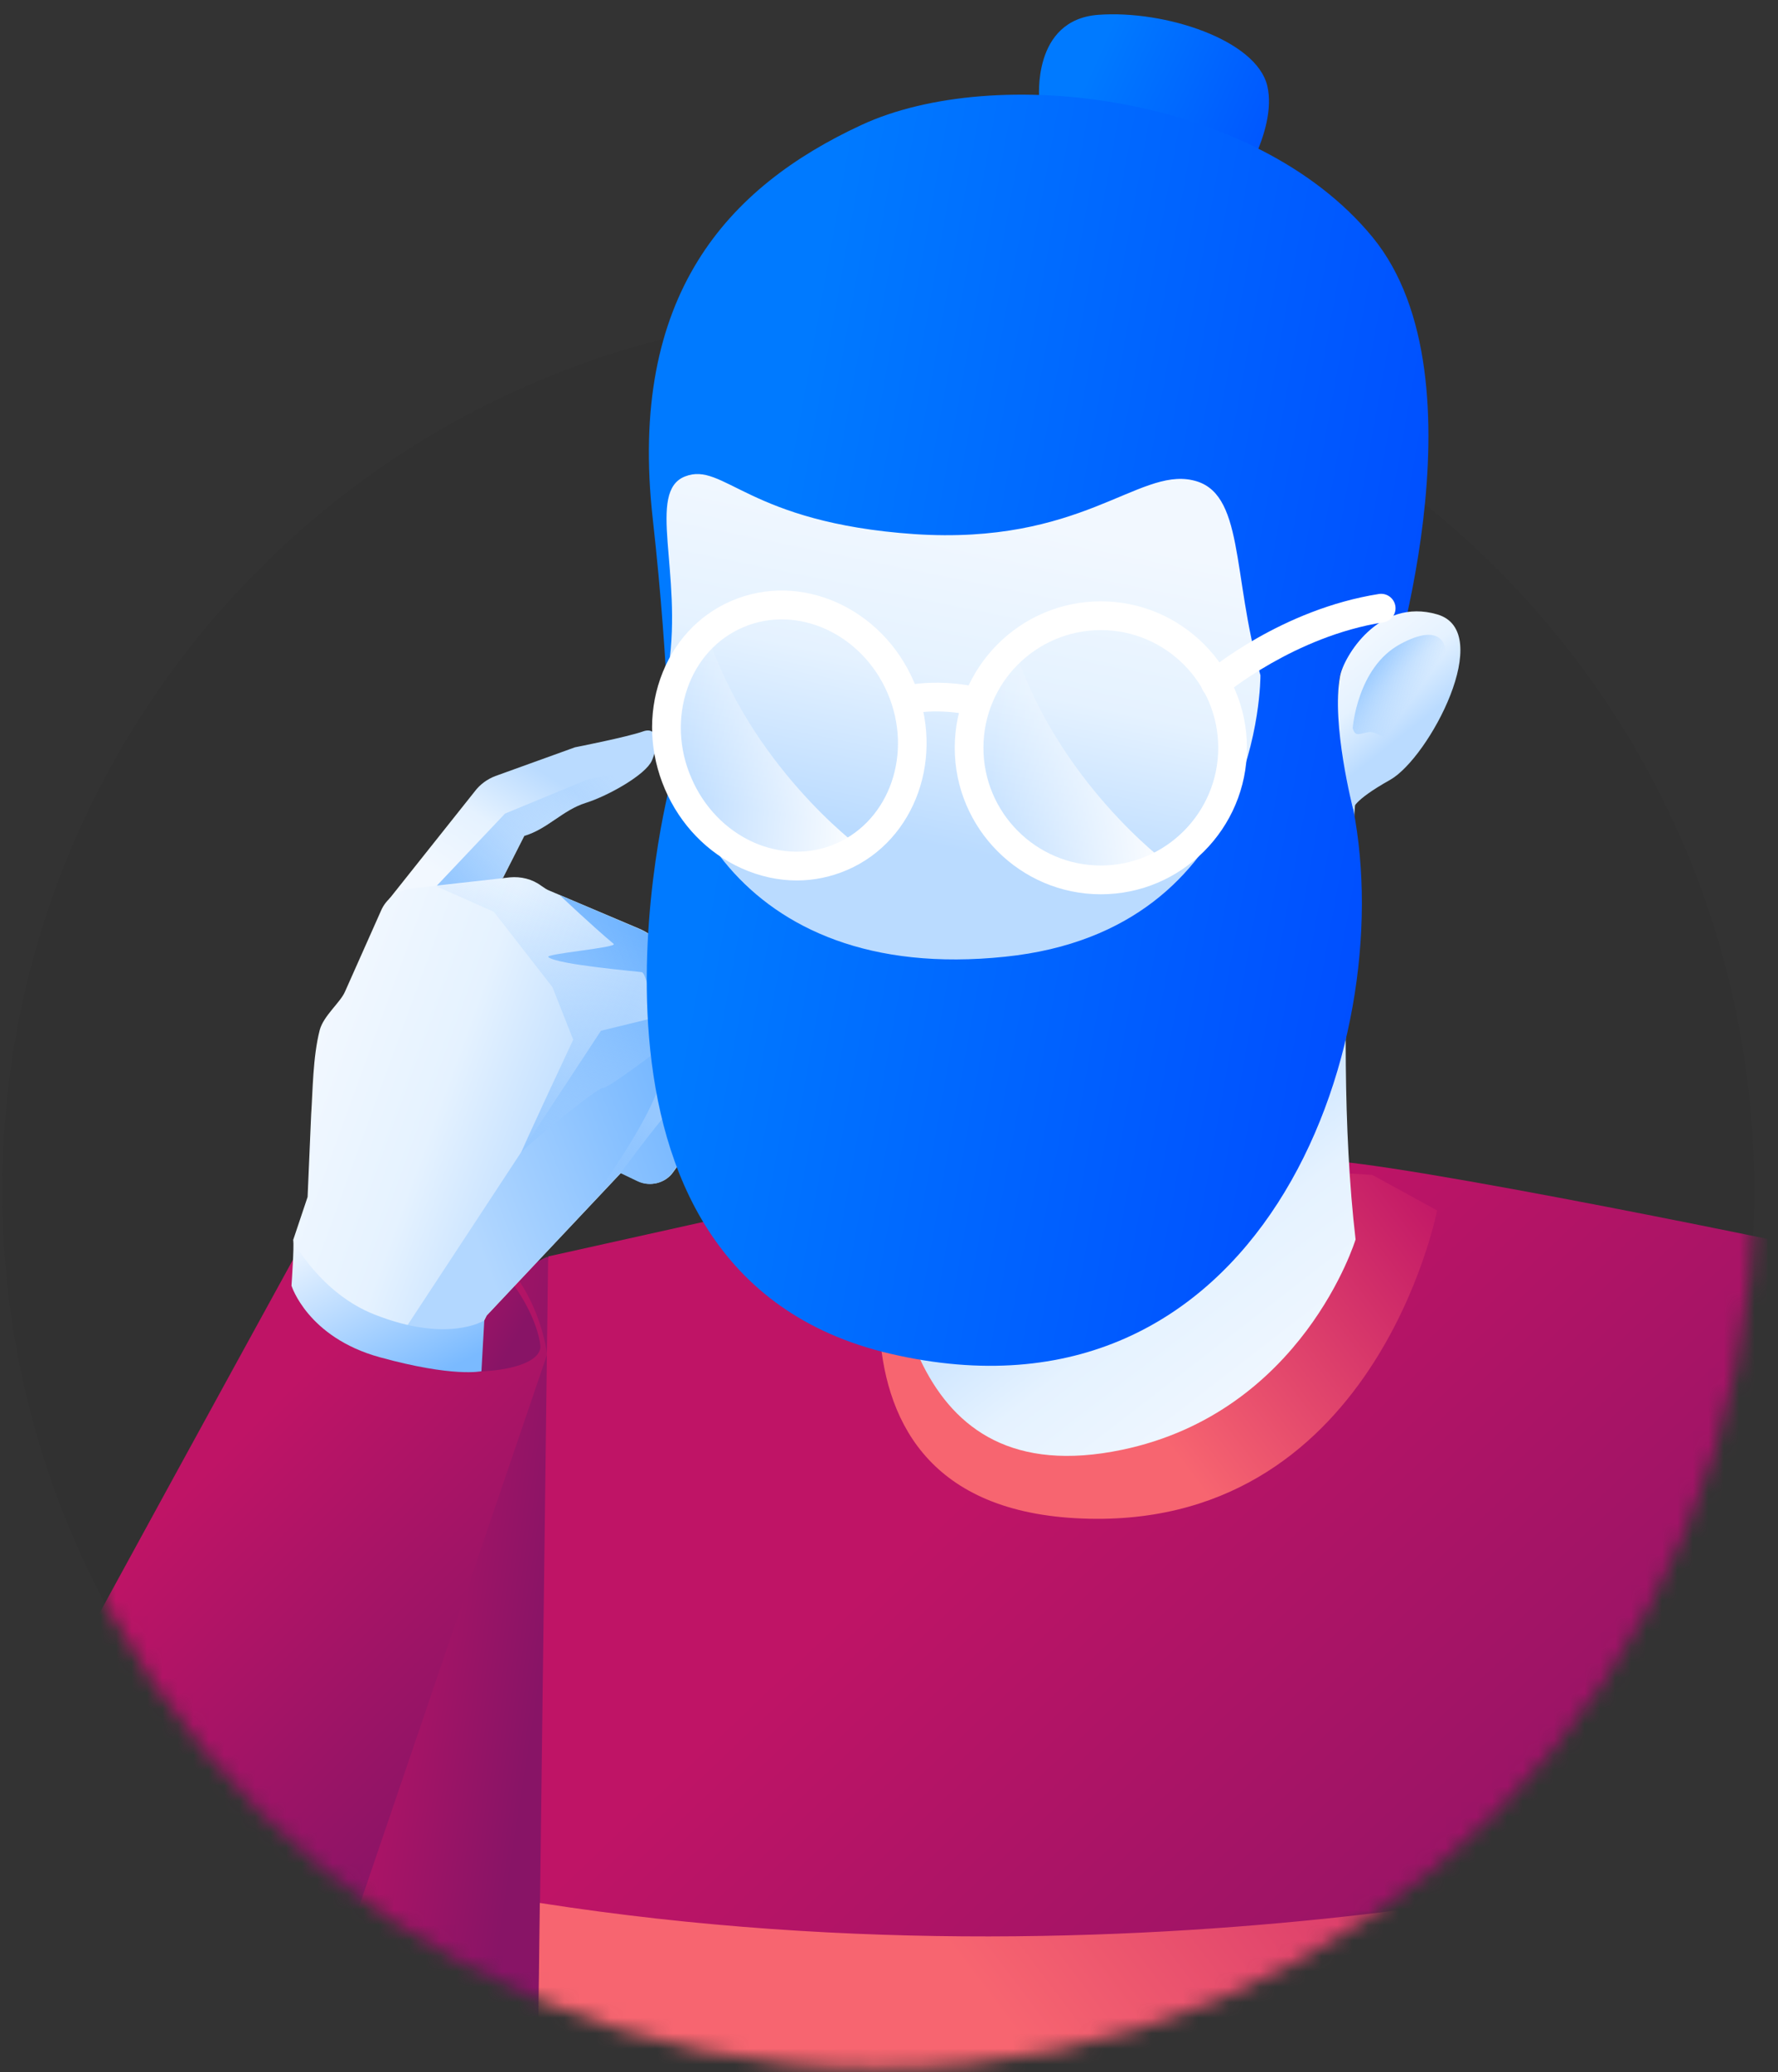 <svg width="115" height="134" viewBox="0 0 115 134" fill="none" xmlns="http://www.w3.org/2000/svg">
  <rect x="0" y="0" width="115" height="134" fill="#333333" stroke="none"/>
  <g clip-path="url(#clip0_3623_5329)">
    <path d="M56.804 133.786C88.092 133.786 113.457 108.359 113.457 76.994C113.457 45.629 88.092 20.202 56.804 20.202C25.516 20.202 0.152 45.629 0.152 76.994C0.152 108.359 25.516 133.786 56.804 133.786Z" fill="#161618" fill-opacity="0.07" />
    <mask id="mask0_3623_5329" style="mask-type:alpha" maskUnits="userSpaceOnUse" x="0" y="20" width="114" height="114">
      <path d="M56.804 133.786C88.092 133.786 113.457 108.359 113.457 76.994C113.457 45.629 88.092 20.202 56.804 20.202C25.516 20.202 0.152 45.629 0.152 76.994C0.152 108.359 25.516 133.786 56.804 133.786Z" fill="url(#paint0_linear_3623_5329)" />
    </mask>
    <g mask="url(#mask0_3623_5329)">
      <path d="M28.492 88.347C24.584 94.563 17.965 119.744 17.947 119.8C17.947 135.34 32.261 128.286 36.512 132.437C37.115 132.306 37.57 132.195 37.617 132.092C37.932 131.692 41.636 91.66 41.636 90.943C41.636 90.227 35.407 81.284 35.407 81.284C35.407 81.284 32.288 82.317 28.492 88.347Z" fill="url(#paint1_linear_3623_5329)" />
      <path d="M34.822 131.32C43.957 137.173 54.808 140.551 66.449 140.551C98.966 140.551 125.246 115.37 125.246 82.773C125.246 82.745 125.264 82.484 125.264 82.484C120.799 81.377 93.851 75.803 86.537 75.105L84.504 79.432L68.797 82.447L67.266 74.193C67.182 74.193 35.454 81.256 35.454 81.256L34.822 131.32Z" fill="url(#paint2_linear_3623_5329)" />
      <path d="M88.755 75.98L92.951 78.278C92.951 78.278 88.903 99.272 69.558 98.183C50.213 97.094 58.697 74.203 58.697 74.203L88.755 75.98Z" fill="url(#paint3_linear_3623_5329)" />
      <path d="M111.498 120.2C100.693 132.846 84.355 140.523 66.439 140.523C54.066 140.523 44.291 137.843 34.813 131.311L34.915 123.066C75.564 129.412 111.108 119.781 111.108 119.781L111.498 120.2Z" fill="url(#paint4_linear_3623_5329)" />
      <path d="M28.328 79.074C22.021 77.48 18.997 81.378 18.997 81.378C18.997 81.378 -4.575 124.279 -9.175 133.314C-4.048 138.18 12.073 134.198 18.578 136.945L35.381 87.609C35.409 87.627 34.628 80.673 28.328 79.074Z" fill="url(#paint5_linear_3623_5329)" />
      <path d="M25.174 58.137L30.693 51.198C31.038 50.734 31.515 50.385 32.045 50.186L37.189 48.329C37.189 48.329 40.556 47.669 41.591 47.302C42.625 46.934 42.565 48.289 42.159 49.196C41.753 50.102 39.39 51.442 37.888 51.921C36.391 52.388 35.423 53.609 33.914 54.051L32.539 56.758L27.116 59.303L25.174 58.137Z" fill="url(#paint6_linear_3623_5329)" />
      <path d="M42.203 49.227C42.279 49.052 42.329 48.888 42.385 48.712C42.019 49.713 38.019 50.404 38.019 50.404L32.664 52.615L28.203 57.33C28.203 57.33 29.35 57.593 30.396 57.789L32.525 56.773L33.901 54.067C35.406 53.617 36.369 52.408 37.874 51.937C39.405 51.476 41.794 50.125 42.203 49.227Z" fill="url(#paint7_linear_3623_5329)" />
      <path d="M24.238 87.676C29.638 89.462 35.031 88.715 34.953 87.044C34.717 84.773 32.008 80.115 27.832 79.33C21.429 78.122 18.665 82.223 18.665 82.223C18.665 82.223 18.81 85.892 24.238 87.676Z" fill="url(#paint8_linear_3623_5329)" />
      <path d="M30.289 87.465L31.481 85.081L40.167 75.855L41.278 76.387C42.069 76.764 43.043 76.514 43.538 75.813L45.483 73.112C45.889 72.531 46.12 71.852 46.112 71.156L46.095 66.406C46.091 65.302 45.666 64.228 44.907 63.411L42.729 61.05C42.333 60.603 41.839 60.259 41.298 60.037L35.571 57.613C35.367 57.539 35.191 57.413 35.002 57.281C34.418 56.845 33.687 56.675 32.976 56.74L26.62 57.459C25.724 57.564 24.963 58.117 24.628 58.932L22.312 64.136C22.009 64.836 20.923 65.692 20.678 66.62C20.232 68.366 20.232 70.537 20.125 72.084C20.068 73.306 19.895 77.408 19.895 77.408L18.96 80.198C18.965 80.256 20.912 88.591 30.289 87.465Z" fill="url(#paint9_linear_3623_5329)" />
      <path d="M41.517 62.874C41.884 62.999 42.291 65.825 42.291 65.825L38.869 66.66L26.357 85.702L26.072 87.307C27.275 87.586 28.656 87.666 30.251 87.471L31.443 85.088L40.129 75.862L41.24 76.394C42.031 76.771 43.005 76.521 43.501 75.819L45.446 73.119C45.851 72.537 46.083 71.859 46.074 71.162L46.057 66.412C46.054 65.308 45.628 64.235 44.869 63.418L42.691 61.056C42.295 60.609 41.801 60.265 41.26 60.044L36.193 57.88C36.193 57.88 38.275 59.858 39.689 61.04C39.996 61.282 35.192 61.683 35.467 61.898C36.101 62.404 41.398 62.834 41.517 62.874Z" fill="url(#paint10_linear_3623_5329)" />
      <path d="M37.543 78.647C37.543 78.647 41.601 73.306 42.606 70.283C43.612 67.26 43.748 69.93 44.022 71.028L44.629 72.053C44.629 72.053 43.497 71.682 42.991 72.196C42.468 72.717 40.146 75.854 40.146 75.854L37.543 78.647Z" fill="url(#paint11_linear_3623_5329)" />
      <path d="M18.965 80.256C19.036 80.489 18.853 83.145 18.853 83.145C18.853 83.145 19.885 86.481 24.554 87.772C29.337 89.095 31.139 88.678 31.139 88.678L31.323 85.393C31.323 85.393 28.98 86.897 24.215 85.008C20.723 83.632 18.965 80.256 18.965 80.256Z" fill="url(#paint12_linear_3623_5329)" />
      <path d="M31.939 58.966L35.734 63.841L37.075 67.236C37.075 67.236 33.517 74.825 33.729 74.52C33.938 74.186 38.701 70.284 38.979 70.366C39.29 70.474 43.996 66.84 43.996 66.84L45.068 63.595C44.997 63.525 44.963 63.448 44.896 63.386L42.718 61.024C42.322 60.577 41.828 60.233 41.287 60.012L35.56 57.587C35.356 57.513 35.18 57.387 34.991 57.256C34.407 56.819 33.676 56.65 32.977 56.74L28.229 57.319L31.939 58.966Z" fill="url(#paint13_linear_3623_5329)" />
    </g>
    <path d="M88.124 46.556C88.124 46.556 86.017 65.93 87.678 80.158C87.678 80.158 84.272 91.325 72.557 93.763C58.54 96.675 57.565 82.652 56.823 74.845C56.006 66.293 88.124 46.556 88.124 46.556Z" fill="url(#paint14_linear_3623_5329)" />
    <path d="M67.219 6.411C67.219 6.411 66.718 1.275 71.044 0.958C75.37 0.642 81.283 2.596 81.97 5.565C82.657 8.524 79.807 12.6 79.807 12.6L67.219 6.411Z" fill="url(#paint15_linear_3623_5329)" />
    <path d="M43.353 50.687C43.353 50.687 34.962 82.28 57.584 87.547C81.468 93.102 90.556 67.754 87.521 52.297C84.485 36.841 89.609 45.02 89.609 45.02C89.609 45.02 96.395 24.595 88.765 15.326C81.134 6.048 64.314 4.085 55.709 8.086C47.104 12.079 40.587 19.067 42.221 33.565C43.335 43.541 43.353 50.687 43.353 50.687Z" fill="url(#paint16_linear_3623_5329)" />
    <path d="M81.524 43.671C81.524 43.671 81.654 60.16 65.001 61.873C47.531 63.696 42.091 50.864 43.252 43.085C44.152 37.055 41.803 31.788 44.31 30.811C46.816 29.834 48.348 33.798 59.144 34.542C69.912 35.259 73.578 30.28 77.115 31.052C80.522 31.769 79.649 37.138 81.524 43.671Z" fill="url(#paint17_linear_3623_5329)" />
    <path d="M86.676 43.727C86.889 42.535 89.154 38.618 92.96 39.734C96.757 40.842 92.431 48.993 89.925 50.427C87.418 51.832 87.521 52.334 87.521 52.334C87.521 52.334 86.091 46.797 86.676 43.727Z" fill="url(#paint18_linear_3623_5329)" />
    <path d="M87.493 47.086C87.493 47.086 87.781 43.169 90.556 41.661C93.332 40.153 93.508 41.903 93.49 42.136C93.462 42.377 94.39 43.587 93.388 44.015C92.385 44.443 93.601 44.89 92.385 45.606C91.169 46.323 91.726 46.211 91.039 47.403C90.352 48.594 89.192 47.244 88.533 47.347C87.892 47.458 87.651 47.672 87.493 47.086Z" fill="url(#paint19_linear_3623_5329)" />
    <path d="M61.752 48.361C61.752 43.131 65.994 38.888 71.202 38.888C76.409 38.888 80.652 43.14 80.652 48.361C80.652 53.581 76.409 57.834 71.202 57.834C65.994 57.834 61.752 53.581 61.752 48.361ZM63.608 48.361C63.608 52.558 67.015 55.973 71.202 55.973C75.388 55.973 78.795 52.558 78.795 48.361C78.795 44.164 75.388 40.749 71.202 40.749C67.015 40.749 63.608 44.155 63.608 48.361Z" fill="white" />
    <path d="M47.976 56.159C45.767 55.172 44.003 53.349 43.01 51.041C42.017 48.733 41.906 46.193 42.704 43.903C43.511 41.586 45.145 39.79 47.308 38.86C51.745 36.943 57.036 39.279 59.106 44.08C61.167 48.882 59.236 54.344 54.799 56.261C53.76 56.708 52.655 56.941 51.541 56.941C50.353 56.941 49.137 56.68 47.976 56.159ZM54.066 54.558C57.566 53.041 59.06 48.677 57.408 44.825C55.746 40.972 51.55 39.065 48.051 40.572C46.37 41.298 45.09 42.703 44.458 44.527C43.818 46.379 43.901 48.435 44.718 50.315C45.526 52.195 46.955 53.674 48.738 54.475C50.492 55.247 52.395 55.284 54.066 54.558Z" fill="white" />
    <path d="M62.959 46.286L63.46 44.499C63.367 44.471 61.084 43.838 58.41 44.35L58.763 46.174C60.981 45.746 62.94 46.286 62.959 46.286Z" fill="white" />
    <path d="M78.628 45.132C78.841 45.132 79.055 45.057 79.222 44.908C79.268 44.871 83.733 41.149 89.479 40.246C89.99 40.163 90.333 39.688 90.25 39.186C90.166 38.683 89.702 38.339 89.192 38.413C82.907 39.4 78.219 43.327 78.015 43.494C77.625 43.829 77.579 44.415 77.904 44.806C78.099 45.02 78.359 45.132 78.628 45.132Z" fill="white" />
    <path d="M75.425 55.768C75.425 55.768 68.426 50.557 65.604 41.903C65.604 41.903 63.283 43.913 62.782 46.928C62.281 49.943 63.154 53.758 67.08 55.842C71.025 57.936 75.035 56.429 75.425 55.768Z" fill="url(#paint20_linear_3623_5329)" />
    <path d="M55.505 54.707C55.505 54.707 48.506 49.496 45.684 40.842C45.684 40.842 43.363 42.852 42.862 45.867C42.361 48.882 43.233 52.697 47.169 54.782C51.123 56.875 55.133 55.368 55.505 54.707Z" fill="url(#paint21_linear_3623_5329)" />
  </g>
  <defs>
    <linearGradient id="paint0_linear_3623_5329" x1="33.484" y1="73.338" x2="110.519" y2="85.352" gradientUnits="userSpaceOnUse">
      <stop stop-color="#F2F8FF" />
      <stop offset="0.497" stop-color="#E5F2FF" />
      <stop offset="1" stop-color="#BADBFF" />
    </linearGradient>
    <linearGradient id="paint1_linear_3623_5329" x1="35.279" y1="106.754" x2="20.767" y2="104.491" gradientUnits="userSpaceOnUse">
      <stop stop-color="#881466" />
      <stop offset="1" stop-color="#BF1466" />
    </linearGradient>
    <linearGradient id="paint2_linear_3623_5329" x1="107.103" y1="135.572" x2="66.458" y2="92.719" gradientUnits="userSpaceOnUse">
      <stop stop-color="#881466" />
      <stop offset="1" stop-color="#BF1466" />
    </linearGradient>
    <linearGradient id="paint3_linear_3623_5329" x1="89.006" y1="70.553" x2="69.425" y2="85.342" gradientUnits="userSpaceOnUse">
      <stop stop-color="#BF1466" />
      <stop offset="1" stop-color="#F76570" />
    </linearGradient>
    <linearGradient id="paint4_linear_3623_5329" x1="100.904" y1="101.437" x2="63.99" y2="129.318" gradientUnits="userSpaceOnUse">
      <stop stop-color="#BF1466" />
      <stop offset="1" stop-color="#F76570" />
    </linearGradient>
    <linearGradient id="paint5_linear_3623_5329" x1="26.529" y1="122.249" x2="6.299" y2="102.116" gradientUnits="userSpaceOnUse">
      <stop stop-color="#881466" />
      <stop offset="1" stop-color="#BF1466" />
    </linearGradient>
    <linearGradient id="paint6_linear_3623_5329" x1="30.972" y1="58.089" x2="35.755" y2="50.352" gradientUnits="userSpaceOnUse">
      <stop stop-color="#F2F8FF" />
      <stop offset="0.497" stop-color="#E5F2FF" />
      <stop offset="1" stop-color="#BADBFF" />
    </linearGradient>
    <linearGradient id="paint7_linear_3623_5329" x1="39.16" y1="49.569" x2="29.661" y2="57.586" gradientUnits="userSpaceOnUse">
      <stop stop-color="#96C8FF" stop-opacity="0" />
      <stop offset="1" stop-color="#96C8FF" />
    </linearGradient>
    <linearGradient id="paint8_linear_3623_5329" x1="32.956" y1="87.311" x2="24.883" y2="82.809" gradientUnits="userSpaceOnUse">
      <stop stop-color="#881466" />
      <stop offset="1" stop-color="#BF1466" />
    </linearGradient>
    <linearGradient id="paint9_linear_3623_5329" x1="19.631" y1="68.273" x2="37.237" y2="74.692" gradientUnits="userSpaceOnUse">
      <stop stop-color="#F2F8FF" />
      <stop offset="0.497" stop-color="#E5F2FF" />
      <stop offset="1" stop-color="#BADBFF" />
    </linearGradient>
    <linearGradient id="paint10_linear_3623_5329" x1="44.975" y1="68.119" x2="28.572" y2="74.501" gradientUnits="userSpaceOnUse">
      <stop stop-color="#6EB3FF" />
      <stop offset="1" stop-color="#B2D7FF" />
    </linearGradient>
    <linearGradient id="paint11_linear_3623_5329" x1="37.839" y1="77.595" x2="42.255" y2="72.483" gradientUnits="userSpaceOnUse">
      <stop stop-color="#96C8FF" stop-opacity="0" />
      <stop offset="1" stop-color="#96C8FF" />
    </linearGradient>
    <linearGradient id="paint12_linear_3623_5329" x1="22.188" y1="78.521" x2="27.56" y2="89.261" gradientUnits="userSpaceOnUse">
      <stop stop-color="#F2F8FF" />
      <stop offset="1" stop-color="#7ABAFF" />
    </linearGradient>
    <linearGradient id="paint13_linear_3623_5329" x1="37.453" y1="59.003" x2="31.144" y2="73.465" gradientUnits="userSpaceOnUse">
      <stop stop-color="#96C8FF" stop-opacity="0" />
      <stop offset="1" stop-color="#96C8FF" />
    </linearGradient>
    <linearGradient id="paint14_linear_3623_5329" x1="89.064" y1="87.311" x2="75.249" y2="69.454" gradientUnits="userSpaceOnUse">
      <stop stop-color="#F2F8FF" />
      <stop offset="0.497" stop-color="#E5F2FF" />
      <stop offset="1" stop-color="#BADBFF" />
    </linearGradient>
    <linearGradient id="paint15_linear_3623_5329" x1="84.408" y1="9.821" x2="70.887" y2="3.751" gradientUnits="userSpaceOnUse">
      <stop stop-color="#004FFF" />
      <stop offset="1" stop-color="#007AFF" />
    </linearGradient>
    <linearGradient id="paint16_linear_3623_5329" x1="90.053" y1="51.668" x2="48.175" y2="44.135" gradientUnits="userSpaceOnUse">
      <stop stop-color="#004FFF" />
      <stop offset="1" stop-color="#007AFF" />
    </linearGradient>
    <linearGradient id="paint17_linear_3623_5329" x1="63.502" y1="33.158" x2="59.172" y2="54.426" gradientUnits="userSpaceOnUse">
      <stop stop-color="#F2F8FF" />
      <stop offset="0.497" stop-color="#E5F2FF" />
      <stop offset="1" stop-color="#BADBFF" />
    </linearGradient>
    <linearGradient id="paint18_linear_3623_5329" x1="87.164" y1="41.778" x2="91.341" y2="47.09" gradientUnits="userSpaceOnUse">
      <stop stop-color="#F2F8FF" />
      <stop offset="0.497" stop-color="#E5F2FF" />
      <stop offset="1" stop-color="#BADBFF" />
    </linearGradient>
    <linearGradient id="paint19_linear_3623_5329" x1="91.426" y1="45.085" x2="88.58" y2="43.072" gradientUnits="userSpaceOnUse">
      <stop stop-color="#96C8FF" stop-opacity="0" />
      <stop offset="1" stop-color="#96C8FF" />
    </linearGradient>
    <linearGradient id="paint20_linear_3623_5329" x1="76.357" y1="50.149" x2="64.176" y2="49.033" gradientUnits="userSpaceOnUse">
      <stop stop-color="white" />
      <stop offset="1" stop-color="white" stop-opacity="0" />
    </linearGradient>
    <linearGradient id="paint21_linear_3623_5329" x1="56.43" y1="49.09" x2="44.249" y2="47.974" gradientUnits="userSpaceOnUse">
      <stop stop-color="white" />
      <stop offset="1" stop-color="white" stop-opacity="0" />
    </linearGradient>
    <clipPath id="clip0_3623_5329">
      <rect width="114.178" height="134" fill="white" transform="translate(0.152)" />
    </clipPath>
  </defs>
</svg>
    